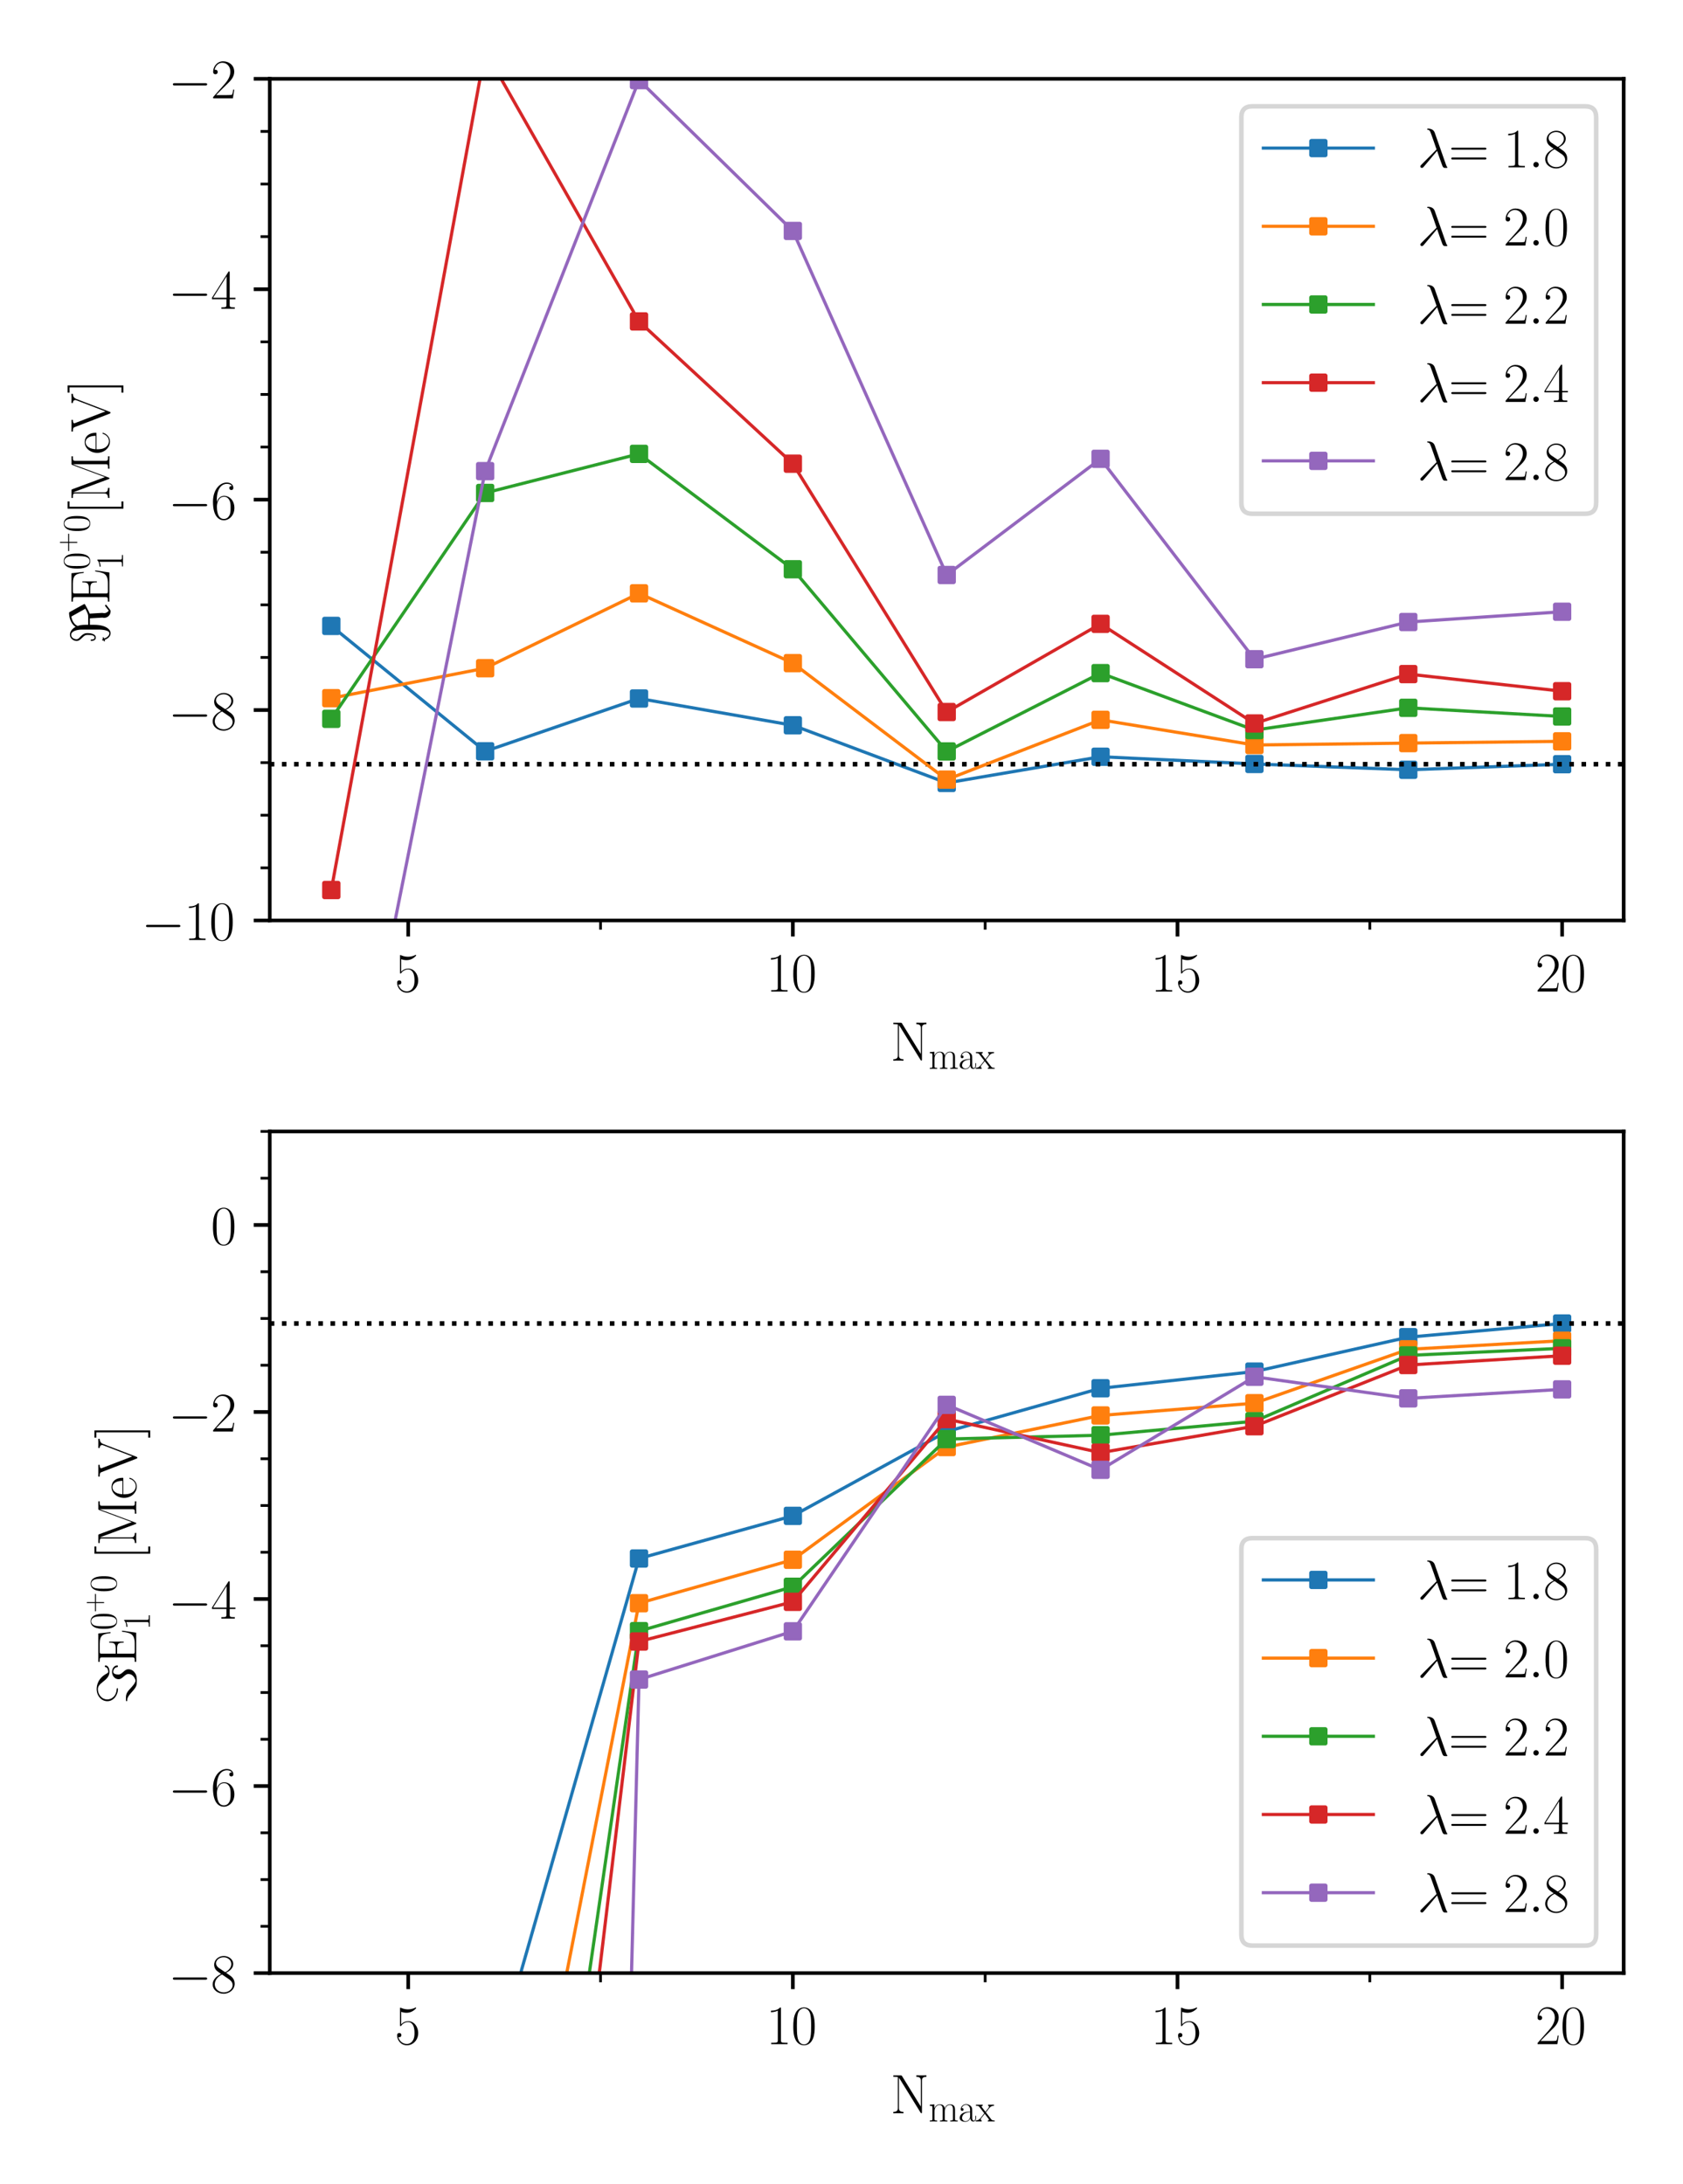 <?xml version="1.0" encoding="utf-8" standalone="no"?>
<!DOCTYPE svg PUBLIC "-//W3C//DTD SVG 1.1//EN"
  "http://www.w3.org/Graphics/SVG/1.1/DTD/svg11.dtd">
<svg xmlns:xlink="http://www.w3.org/1999/xlink" width="367.2pt" height="476.64pt" viewBox="0 0 367.2 476.64" xmlns="http://www.w3.org/2000/svg" version="1.1">
 <defs>
  <style type="text/css">*{stroke-linejoin: round; stroke-linecap: butt}</style>
 </defs>
 <g id="figure_1">
  <g id="patch_1">
   <path d="M 0 476.64 
L 367.2 476.64 
L 367.2 0 
L 0 0 
z
" style="fill: #ffffff"/>
  </g>
  <g id="axes_1">
   <g id="patch_2">
    <path d="M 58.856 200.879 
L 354.255 200.879 
L 354.255 17.201 
L 58.856 17.201 
z
" style="fill: #ffffff"/>
   </g>
   <g id="matplotlib.axis_1">
    <g id="xtick_1">
     <g id="line2d_1">
      <defs>
       <path id="m3bb1bee852" d="M 0 0 
L 0 3.5 
" style="stroke: #000000; stroke-width: 0.8"/>
      </defs>
      <g>
       <use xlink:href="#m3bb1bee852" x="89.067" y="200.879" style="stroke: #000000; stroke-width: 0.8"/>
      </g>
     </g>
     <g id="text_1">
      <!-- $\mathdefault{5}$ -->
      <g transform="translate(86.141 216.397) scale(0.12 -0.12)">
       <defs>
        <path id="CMR17-35" d="M 730 3692 
C 794 3666 1056 3584 1325 3584 
C 1920 3584 2246 3911 2432 4100 
C 2432 4157 2432 4192 2394 4192 
C 2387 4192 2374 4192 2323 4163 
C 2099 4058 1837 3973 1517 3973 
C 1325 3973 1037 3999 723 4139 
C 653 4171 640 4171 634 4171 
C 602 4171 595 4164 595 4037 
L 595 2203 
C 595 2089 595 2057 659 2057 
C 691 2057 704 2070 736 2114 
C 941 2401 1222 2522 1542 2522 
C 1766 2522 2246 2382 2246 1289 
C 2246 1085 2246 715 2054 421 
C 1894 159 1645 25 1370 25 
C 947 25 518 320 403 814 
C 429 807 480 795 506 795 
C 589 795 749 840 749 1038 
C 749 1210 627 1280 506 1280 
C 358 1280 262 1190 262 1011 
C 262 454 704 -128 1382 -128 
C 2042 -128 2669 440 2669 1264 
C 2669 2030 2170 2624 1549 2624 
C 1222 2624 947 2503 730 2274 
L 730 3692 
z
" transform="scale(0.016)"/>
       </defs>
       <use xlink:href="#CMR17-35" transform="scale(0.996)"/>
      </g>
     </g>
    </g>
    <g id="xtick_2">
     <g id="line2d_2">
      <g>
       <use xlink:href="#m3bb1bee852" x="172.987" y="200.879" style="stroke: #000000; stroke-width: 0.8"/>
      </g>
     </g>
     <g id="text_2">
      <!-- $\mathdefault{10}$ -->
      <g transform="translate(167.134 216.397) scale(0.12 -0.12)">
       <defs>
        <path id="CMR17-31" d="M 1702 4058 
C 1702 4192 1696 4192 1606 4192 
C 1357 3916 979 3827 621 3827 
C 602 3827 570 3827 563 3808 
C 557 3795 557 3782 557 3648 
C 755 3648 1088 3686 1344 3839 
L 1344 461 
C 1344 236 1331 160 781 160 
L 589 160 
L 589 0 
C 896 0 1216 0 1523 0 
C 1830 0 2150 0 2458 0 
L 2458 160 
L 2266 160 
C 1715 160 1702 230 1702 458 
L 1702 4058 
z
" transform="scale(0.016)"/>
        <path id="CMR17-30" d="M 2688 2025 
C 2688 2416 2682 3080 2413 3591 
C 2176 4039 1798 4198 1466 4198 
C 1158 4198 768 4058 525 3597 
C 269 3118 243 2524 243 2025 
C 243 1661 250 1106 448 619 
C 723 -39 1216 -128 1466 -128 
C 1760 -128 2208 -7 2470 600 
C 2662 1042 2688 1559 2688 2025 
z
M 1466 -26 
C 1056 -26 813 325 723 812 
C 653 1188 653 1738 653 2096 
C 653 2588 653 2997 736 3387 
C 858 3929 1216 4096 1466 4096 
C 1728 4096 2067 3923 2189 3400 
C 2272 3036 2278 2607 2278 2096 
C 2278 1680 2278 1169 2202 792 
C 2067 95 1690 -26 1466 -26 
z
" transform="scale(0.016)"/>
       </defs>
       <use xlink:href="#CMR17-31" transform="scale(0.996)"/>
       <use xlink:href="#CMR17-30" transform="translate(45.69 0) scale(0.996)"/>
      </g>
     </g>
    </g>
    <g id="xtick_3">
     <g id="line2d_3">
      <g>
       <use xlink:href="#m3bb1bee852" x="256.907" y="200.879" style="stroke: #000000; stroke-width: 0.8"/>
      </g>
     </g>
     <g id="text_3">
      <!-- $\mathdefault{15}$ -->
      <g transform="translate(251.054 216.397) scale(0.12 -0.12)">
       <use xlink:href="#CMR17-31" transform="scale(0.996)"/>
       <use xlink:href="#CMR17-35" transform="translate(45.69 0) scale(0.996)"/>
      </g>
     </g>
    </g>
    <g id="xtick_4">
     <g id="line2d_4">
      <g>
       <use xlink:href="#m3bb1bee852" x="340.828" y="200.879" style="stroke: #000000; stroke-width: 0.8"/>
      </g>
     </g>
     <g id="text_4">
      <!-- $\mathdefault{20}$ -->
      <g transform="translate(334.975 216.397) scale(0.12 -0.12)">
       <defs>
        <path id="CMR17-32" d="M 2669 989 
L 2554 989 
C 2490 536 2438 459 2413 420 
C 2381 369 1920 369 1830 369 
L 602 369 
C 832 619 1280 1072 1824 1597 
C 2214 1967 2669 2402 2669 3035 
C 2669 3790 2067 4224 1395 4224 
C 691 4224 262 3604 262 3030 
C 262 2780 448 2748 525 2748 
C 589 2748 781 2787 781 3010 
C 781 3207 614 3264 525 3264 
C 486 3264 448 3258 422 3245 
C 544 3790 915 4058 1306 4058 
C 1862 4058 2227 3617 2227 3035 
C 2227 2479 1901 2000 1536 1584 
L 262 146 
L 262 0 
L 2515 0 
L 2669 989 
z
" transform="scale(0.016)"/>
       </defs>
       <use xlink:href="#CMR17-32" transform="scale(0.996)"/>
       <use xlink:href="#CMR17-30" transform="translate(45.69 0) scale(0.996)"/>
      </g>
     </g>
    </g>
    <g id="xtick_5">
     <g id="line2d_5">
      <defs>
       <path id="m714aed953e" d="M 0 0 
L 0 2 
" style="stroke: #000000; stroke-width: 0.6"/>
      </defs>
      <g>
       <use xlink:href="#m714aed953e" x="131.027" y="200.879" style="stroke: #000000; stroke-width: 0.6"/>
      </g>
     </g>
    </g>
    <g id="xtick_6">
     <g id="line2d_6">
      <g>
       <use xlink:href="#m714aed953e" x="214.947" y="200.879" style="stroke: #000000; stroke-width: 0.6"/>
      </g>
     </g>
    </g>
    <g id="xtick_7">
     <g id="line2d_7">
      <g>
       <use xlink:href="#m714aed953e" x="298.868" y="200.879" style="stroke: #000000; stroke-width: 0.6"/>
      </g>
     </g>
    </g>
    <g id="text_5">
     <!-- $\mathrm{ N_{max}}$ -->
     <g transform="translate(194.287 231.461) scale(0.12 -0.12)">
      <defs>
       <path id="CMR17-4e" d="M 1312 4250 
C 1267 4320 1261 4320 1139 4320 
L 326 4320 
L 326 4160 
L 448 4160 
C 704 4160 819 4129 838 4122 
L 838 610 
C 838 451 838 153 326 153 
L 326 -13 
C 474 0 742 0 902 0 
C 1062 0 1331 0 1478 -13 
L 1478 153 
C 966 153 966 451 966 610 
L 966 4033 
C 1011 3995 1011 3982 1056 3919 
L 3430 76 
C 3475 0 3494 0 3526 0 
C 3590 0 3590 19 3590 139 
L 3590 3705 
C 3590 3863 3590 4160 4102 4160 
L 4102 4326 
C 3955 4320 3686 4320 3526 4320 
C 3366 4320 3098 4320 2950 4326 
L 2950 4160 
C 3462 4160 3462 3862 3462 3703 
L 3462 763 
L 1312 4250 
z
" transform="scale(0.016)"/>
       <path id="CMR17-6d" d="M 4326 1933 
C 4326 2252 4269 2790 3507 2790 
C 3072 2790 2771 2496 2656 2151 
L 2650 2151 
C 2573 2676 2195 2790 1837 2790 
C 1331 2790 1069 2400 973 2144 
L 966 2144 
L 966 2790 
L 211 2720 
L 211 2554 
C 589 2554 646 2515 646 2208 
L 646 428 
C 646 184 621 153 211 153 
L 211 -13 
C 365 0 646 0 813 0 
C 979 0 1267 0 1421 -13 
L 1421 153 
C 1011 153 986 178 986 428 
L 986 1658 
C 986 2247 1344 2688 1792 2688 
C 2266 2688 2317 2266 2317 1958 
L 2317 428 
C 2317 184 2291 153 1882 153 
L 1882 -13 
C 2035 0 2317 0 2483 0 
C 2650 0 2938 0 3091 -13 
L 3091 153 
C 2682 153 2656 178 2656 428 
L 2656 1658 
C 2656 2247 3014 2688 3462 2688 
C 3936 2688 3987 2266 3987 1958 
L 3987 428 
C 3987 184 3962 153 3552 153 
L 3552 -13 
C 3706 0 3987 0 4154 0 
C 4320 0 4608 0 4762 -13 
L 4762 153 
C 4352 153 4326 178 4326 428 
L 4326 1933 
z
" transform="scale(0.016)"/>
       <path id="CMR17-61" d="M 2304 1653 
C 2304 2072 2304 2294 2035 2543 
C 1798 2752 1523 2816 1306 2816 
C 800 2816 435 2407 435 1971 
C 435 1728 627 1728 666 1728 
C 749 1728 896 1778 896 1954 
C 896 2112 774 2181 666 2181 
C 640 2181 608 2174 589 2168 
C 723 2592 1069 2714 1293 2714 
C 1613 2714 1965 2429 1965 1885 
L 1965 1600 
C 1587 1600 1133 1549 774 1357 
C 371 1133 256 813 256 570 
C 256 77 832 -64 1171 -64 
C 1523 -64 1850 139 1990 511 
C 2003 233 2182 -18 2464 -18 
C 2598 -18 2938 70 2938 567 
L 2938 920 
L 2822 920 
L 2822 562 
C 2822 178 2650 128 2566 128 
C 2304 128 2304 458 2304 738 
L 2304 1653 
z
M 1965 870 
C 1965 317 1568 38 1216 38 
C 896 38 646 275 646 570 
C 646 761 730 1100 1101 1305 
C 1408 1478 1760 1504 1965 1504 
L 1965 870 
z
" transform="scale(0.016)"/>
       <path id="CMR17-78" d="M 1664 1477 
C 1856 1726 2074 2006 2253 2216 
C 2464 2458 2707 2560 2989 2560 
L 2989 2726 
C 2880 2726 2656 2726 2541 2726 
C 2368 2726 2170 2726 2022 2732 
L 2022 2566 
C 2112 2553 2163 2489 2163 2400 
C 2163 2285 2099 2215 2067 2171 
L 1594 1573 
L 1030 2306 
C 973 2376 973 2388 973 2420 
C 973 2497 1037 2560 1146 2560 
L 1146 2732 
C 992 2726 717 2726 557 2726 
C 384 2726 179 2726 38 2732 
L 38 2560 
C 384 2560 461 2534 614 2343 
L 1350 1395 
C 1363 1382 1395 1344 1395 1325 
C 1395 1299 838 619 768 530 
C 480 185 179 160 6 160 
L 6 0 
C 115 0 339 0 454 0 
C 582 0 864 0 979 -6 
L 979 160 
C 941 166 838 179 838 325 
C 838 440 890 510 947 586 
L 1478 1236 
L 2035 512 
C 2086 442 2163 346 2163 301 
C 2163 211 2086 160 1984 160 
L 1984 -6 
C 2138 0 2413 0 2573 0 
C 2746 0 2950 0 3091 -6 
L 3091 160 
C 2771 160 2675 172 2522 370 
L 1664 1477 
z
" transform="scale(0.016)"/>
      </defs>
      <use xlink:href="#CMR17-4e" transform="scale(0.996)"/>
      <use xlink:href="#CMR17-6d" transform="translate(69.072 -14.944) scale(0.697)"/>
      <use xlink:href="#CMR17-61" transform="translate(122.916 -14.944) scale(0.697)"/>
      <use xlink:href="#CMR17-78" transform="translate(154.899 -14.944) scale(0.697)"/>
     </g>
    </g>
   </g>
   <g id="matplotlib.axis_2">
    <g id="ytick_1">
     <g id="line2d_8">
      <defs>
       <path id="m92e8112a3f" d="M 0 0 
L -3.5 0 
" style="stroke: #000000; stroke-width: 0.8"/>
      </defs>
      <g>
       <use xlink:href="#m92e8112a3f" x="58.856" y="200.879" style="stroke: #000000; stroke-width: 0.8"/>
      </g>
     </g>
     <g id="text_6">
      <!-- $\mathdefault{−10}$ -->
      <g transform="translate(30.851 205.138) scale(0.12 -0.12)">
       <defs>
        <path id="CMSY10-0" d="M 4218 1472 
C 4326 1472 4442 1472 4442 1600 
C 4442 1728 4326 1728 4218 1728 
L 755 1728 
C 646 1728 531 1728 531 1600 
C 531 1472 646 1472 755 1472 
L 4218 1472 
z
" transform="scale(0.016)"/>
       </defs>
       <use xlink:href="#CMSY10-0" transform="scale(0.996)"/>
       <use xlink:href="#CMR17-31" transform="translate(77.487 0) scale(0.996)"/>
       <use xlink:href="#CMR17-30" transform="translate(123.178 0) scale(0.996)"/>
      </g>
     </g>
    </g>
    <g id="ytick_2">
     <g id="line2d_9">
      <g>
       <use xlink:href="#m92e8112a3f" x="58.856" y="154.96" style="stroke: #000000; stroke-width: 0.8"/>
      </g>
     </g>
     <g id="text_7">
      <!-- $\mathdefault{−8}$ -->
      <g transform="translate(36.704 159.219) scale(0.12 -0.12)">
       <defs>
        <path id="CMR17-38" d="M 1741 2264 
C 2144 2467 2554 2773 2554 3263 
C 2554 3841 1990 4179 1472 4179 
C 890 4179 378 3759 378 3180 
C 378 3021 416 2747 666 2505 
C 730 2442 998 2251 1171 2130 
C 883 1983 211 1634 211 934 
C 211 279 838 -128 1459 -128 
C 2144 -128 2720 362 2720 1010 
C 2720 1590 2330 1857 2074 2029 
L 1741 2264 
z
M 902 2822 
C 851 2854 595 3051 595 3351 
C 595 3739 998 4032 1459 4032 
C 1965 4032 2336 3676 2336 3262 
C 2336 2669 1670 2331 1638 2331 
C 1632 2331 1626 2331 1574 2370 
L 902 2822 
z
M 2080 1519 
C 2176 1449 2483 1240 2483 851 
C 2483 381 2010 25 1472 25 
C 890 25 448 438 448 940 
C 448 1443 838 1862 1280 2060 
L 2080 1519 
z
" transform="scale(0.016)"/>
       </defs>
       <use xlink:href="#CMSY10-0" transform="scale(0.996)"/>
       <use xlink:href="#CMR17-38" transform="translate(77.487 0) scale(0.996)"/>
      </g>
     </g>
    </g>
    <g id="ytick_3">
     <g id="line2d_10">
      <g>
       <use xlink:href="#m92e8112a3f" x="58.856" y="109.04" style="stroke: #000000; stroke-width: 0.8"/>
      </g>
     </g>
     <g id="text_8">
      <!-- $\mathdefault{−6}$ -->
      <g transform="translate(36.704 113.299) scale(0.12 -0.12)">
       <defs>
        <path id="CMR17-36" d="M 678 2176 
C 678 3690 1395 4032 1811 4032 
C 1946 4032 2272 4009 2400 3776 
C 2298 3776 2106 3776 2106 3553 
C 2106 3381 2246 3323 2336 3323 
C 2394 3323 2566 3348 2566 3560 
C 2566 3954 2246 4179 1805 4179 
C 1043 4179 243 3390 243 1984 
C 243 253 966 -128 1478 -128 
C 2099 -128 2688 427 2688 1283 
C 2688 2081 2170 2662 1517 2662 
C 1126 2662 838 2407 678 1960 
L 678 2176 
z
M 1478 25 
C 691 25 691 1200 691 1436 
C 691 1896 909 2560 1504 2560 
C 1613 2560 1926 2560 2138 2120 
C 2253 1870 2253 1609 2253 1289 
C 2253 944 2253 690 2118 434 
C 1978 171 1773 25 1478 25 
z
" transform="scale(0.016)"/>
       </defs>
       <use xlink:href="#CMSY10-0" transform="scale(0.996)"/>
       <use xlink:href="#CMR17-36" transform="translate(77.487 0) scale(0.996)"/>
      </g>
     </g>
    </g>
    <g id="ytick_4">
     <g id="line2d_11">
      <g>
       <use xlink:href="#m92e8112a3f" x="58.856" y="63.121" style="stroke: #000000; stroke-width: 0.8"/>
      </g>
     </g>
     <g id="text_9">
      <!-- $\mathdefault{−4}$ -->
      <g transform="translate(36.704 67.38) scale(0.12 -0.12)">
       <defs>
        <path id="CMR17-34" d="M 2150 4122 
C 2150 4256 2144 4256 2029 4256 
L 128 1254 
L 128 1088 
L 1779 1088 
L 1779 457 
C 1779 224 1766 160 1318 160 
L 1197 160 
L 1197 0 
C 1402 0 1747 0 1965 0 
C 2182 0 2528 0 2733 0 
L 2733 160 
L 2611 160 
C 2163 160 2150 224 2150 457 
L 2150 1088 
L 2803 1088 
L 2803 1254 
L 2150 1254 
L 2150 4122 
z
M 1798 3703 
L 1798 1254 
L 256 1254 
L 1798 3703 
z
" transform="scale(0.016)"/>
       </defs>
       <use xlink:href="#CMSY10-0" transform="scale(0.996)"/>
       <use xlink:href="#CMR17-34" transform="translate(77.487 0) scale(0.996)"/>
      </g>
     </g>
    </g>
    <g id="ytick_5">
     <g id="line2d_12">
      <g>
       <use xlink:href="#m92e8112a3f" x="58.856" y="17.201" style="stroke: #000000; stroke-width: 0.8"/>
      </g>
     </g>
     <g id="text_10">
      <!-- $\mathdefault{−2}$ -->
      <g transform="translate(36.704 21.46) scale(0.12 -0.12)">
       <use xlink:href="#CMSY10-0" transform="scale(0.996)"/>
       <use xlink:href="#CMR17-32" transform="translate(77.487 0) scale(0.996)"/>
      </g>
     </g>
    </g>
    <g id="ytick_6">
     <g id="line2d_13">
      <defs>
       <path id="m8f1cb087d7" d="M 0 0 
L -2 0 
" style="stroke: #000000; stroke-width: 0.6"/>
      </defs>
      <g>
       <use xlink:href="#m8f1cb087d7" x="58.856" y="189.399" style="stroke: #000000; stroke-width: 0.6"/>
      </g>
     </g>
    </g>
    <g id="ytick_7">
     <g id="line2d_14">
      <g>
       <use xlink:href="#m8f1cb087d7" x="58.856" y="177.919" style="stroke: #000000; stroke-width: 0.6"/>
      </g>
     </g>
    </g>
    <g id="ytick_8">
     <g id="line2d_15">
      <g>
       <use xlink:href="#m8f1cb087d7" x="58.856" y="166.439" style="stroke: #000000; stroke-width: 0.6"/>
      </g>
     </g>
    </g>
    <g id="ytick_9">
     <g id="line2d_16">
      <g>
       <use xlink:href="#m8f1cb087d7" x="58.856" y="143.48" style="stroke: #000000; stroke-width: 0.6"/>
      </g>
     </g>
    </g>
    <g id="ytick_10">
     <g id="line2d_17">
      <g>
       <use xlink:href="#m8f1cb087d7" x="58.856" y="132" style="stroke: #000000; stroke-width: 0.6"/>
      </g>
     </g>
    </g>
    <g id="ytick_11">
     <g id="line2d_18">
      <g>
       <use xlink:href="#m8f1cb087d7" x="58.856" y="120.52" style="stroke: #000000; stroke-width: 0.6"/>
      </g>
     </g>
    </g>
    <g id="ytick_12">
     <g id="line2d_19">
      <g>
       <use xlink:href="#m8f1cb087d7" x="58.856" y="97.56" style="stroke: #000000; stroke-width: 0.6"/>
      </g>
     </g>
    </g>
    <g id="ytick_13">
     <g id="line2d_20">
      <g>
       <use xlink:href="#m8f1cb087d7" x="58.856" y="86.081" style="stroke: #000000; stroke-width: 0.6"/>
      </g>
     </g>
    </g>
    <g id="ytick_14">
     <g id="line2d_21">
      <g>
       <use xlink:href="#m8f1cb087d7" x="58.856" y="74.601" style="stroke: #000000; stroke-width: 0.6"/>
      </g>
     </g>
    </g>
    <g id="ytick_15">
     <g id="line2d_22">
      <g>
       <use xlink:href="#m8f1cb087d7" x="58.856" y="51.641" style="stroke: #000000; stroke-width: 0.6"/>
      </g>
     </g>
    </g>
    <g id="ytick_16">
     <g id="line2d_23">
      <g>
       <use xlink:href="#m8f1cb087d7" x="58.856" y="40.161" style="stroke: #000000; stroke-width: 0.6"/>
      </g>
     </g>
    </g>
    <g id="ytick_17">
     <g id="line2d_24">
      <g>
       <use xlink:href="#m8f1cb087d7" x="58.856" y="28.681" style="stroke: #000000; stroke-width: 0.6"/>
      </g>
     </g>
    </g>
    <g id="text_11">
     <!-- $\mathrm{\Re}$$\mathrm{E^{0^{+}0}_{1}}$$[\SI[]{}{\mega\eV}]$ -->
     <g transform="translate(23.863 140.552) rotate(-90) scale(0.12 -0.12)">
      <defs>
       <path id="CMSY10-3c" d="M 3667 4500 
C 3615 4590 3609 4596 3519 4596 
C 3078 4596 2296 4413 1963 3855 
C 1867 4039 1554 4502 1068 4502 
C 633 4502 352 4099 352 3734 
C 352 3491 500 3331 679 3145 
C 1038 2787 1038 2684 1038 2448 
C 1038 2070 1000 1686 724 1686 
C 550 1686 518 1923 512 2038 
C 512 2089 505 2140 429 2140 
C 352 2140 352 2070 352 2044 
C 352 1929 410 1545 724 1545 
C 1243 1545 1243 2364 1243 2512 
C 1243 2704 1230 2947 794 3350 
C 615 3510 544 3606 544 3747 
C 544 4022 729 4361 1062 4361 
C 1394 4361 1650 3863 1650 3116 
L 1650 1233 
C 1650 1176 1650 1 1234 1 
C 998 1 762 197 627 598 
C 647 598 775 642 775 700 
C 775 738 724 769 704 769 
C 678 769 595 738 569 726 
C 563 764 530 833 485 833 
C 447 833 402 782 402 750 
C 402 726 415 687 427 668 
C 389 662 293 623 293 573 
C 293 541 331 503 363 503 
C 382 503 459 528 478 541 
C 683 -13 1010 -140 1234 -140 
C 1688 -140 2194 446 2194 1752 
L 2194 2222 
L 2931 2222 
L 3014 801 
C 3014 757 2989 713 2989 591 
C 2989 210 3303 -140 3731 -140 
C 3814 -140 3827 -140 3949 -50 
L 4410 308 
C 4486 372 4493 379 4493 404 
C 4493 455 4390 494 4371 494 
C 4339 494 4109 308 3821 71 
C 3603 211 3526 420 3526 592 
C 3526 713 3552 732 3552 801 
C 3552 986 3520 1316 3514 1513 
C 3501 1643 3475 2162 3469 2253 
C 3827 2369 4525 2785 4538 2791 
C 4557 2810 4570 2824 4570 2856 
C 4570 2869 4531 2946 4525 2952 
L 3667 4500 
z
M 4030 2743 
C 3442 2420 3307 2420 3122 2420 
L 2194 2420 
L 2194 2730 
C 2194 3167 2136 3412 2066 3609 
C 2290 4223 3115 4338 3122 4338 
C 3134 4338 3173 4274 3179 4268 
L 4030 2743 
z
" transform="scale(0.016)"/>
       <path id="CMR17-45" d="M 3885 1615 
L 3770 1615 
C 3629 676 3546 166 2419 166 
L 1530 166 
C 1274 166 1261 197 1261 414 
L 1261 2176 
L 1862 2176 
C 2464 2176 2522 1960 2522 1430 
L 2637 1430 
L 2637 3081 
L 2522 3081 
C 2522 2557 2464 2342 1862 2342 
L 1261 2342 
L 1261 3913 
C 1261 4128 1274 4160 1530 4160 
L 2406 4160 
C 3398 4160 3514 3769 3603 2929 
L 3718 2929 
L 3565 4325 
L 326 4325 
L 326 4160 
C 768 4160 838 4160 838 3874 
L 838 451 
C 838 166 768 166 326 166 
L 326 0 
L 3654 0 
L 3885 1615 
z
" transform="scale(0.016)"/>
       <path id="CMR17-2b" d="M 2413 1472 
L 4109 1472 
C 4198 1472 4307 1472 4307 1580 
C 4307 1695 4205 1695 4109 1695 
L 2413 1695 
L 2413 3386 
C 2413 3475 2413 3584 2304 3584 
C 2189 3584 2189 3482 2189 3386 
L 2189 1695 
L 493 1695 
C 403 1695 294 1695 294 1587 
C 294 1472 397 1472 493 1472 
L 2189 1472 
L 2189 -218 
C 2189 -307 2189 -416 2298 -416 
C 2413 -416 2413 -314 2413 -218 
L 2413 1472 
z
" transform="scale(0.016)"/>
       <path id="CMR17-5b" d="M 1504 -1600 
L 1504 -1377 
L 902 -1377 
L 902 4544 
L 1504 4544 
L 1504 4767 
L 678 4767 
L 678 -1600 
L 1504 -1600 
z
" transform="scale(0.016)"/>
       <path id="CMR17-4d" d="M 1338 4224 
C 1299 4320 1293 4320 1158 4320 
L 339 4320 
L 339 4160 
C 781 4160 851 4160 851 3875 
L 851 610 
C 851 451 851 153 339 153 
L 339 -13 
C 486 0 755 0 915 0 
C 1075 0 1344 0 1491 -13 
L 1491 153 
C 979 153 979 451 979 610 
L 979 4135 
L 986 4135 
L 2490 89 
C 2515 25 2528 -13 2579 -13 
C 2630 -13 2643 25 2669 89 
L 4186 4166 
L 4192 4166 
L 4192 438 
C 4192 153 4122 153 3680 153 
L 3680 -13 
C 3853 0 4198 0 4384 0 
C 4570 0 4922 0 5094 -13 
L 5094 153 
C 4653 153 4582 153 4582 438 
L 4582 3875 
C 4582 4160 4653 4160 5094 4160 
L 5094 4320 
L 4282 4320 
C 4147 4320 4141 4314 4102 4218 
L 2720 502 
L 1338 4224 
z
" transform="scale(0.016)"/>
       <path id="CMR17-65" d="M 2438 1472 
C 2464 1498 2464 1511 2464 1576 
C 2464 2238 2118 2816 1389 2816 
C 710 2816 173 2169 173 1383 
C 173 551 781 -64 1459 -64 
C 2176 -64 2458 607 2458 740 
C 2458 784 2419 784 2406 784 
C 2362 784 2355 771 2330 696 
C 2189 265 1837 51 1504 51 
C 1229 51 954 203 781 480 
C 582 803 582 1176 582 1472 
L 2438 1472 
z
M 589 1568 
C 634 2505 1126 2714 1382 2714 
C 1818 2714 2112 2297 2118 1568 
L 589 1568 
z
" transform="scale(0.016)"/>
       <path id="CMR17-56" d="M 3776 3745 
C 3834 3886 3936 4160 4365 4160 
L 4365 4332 
C 4218 4319 4051 4319 3891 4319 
C 3738 4319 3475 4319 3328 4332 
L 3328 4160 
C 3648 4160 3661 3936 3661 3898 
C 3661 3827 3642 3783 3622 3732 
L 2362 446 
L 1043 3886 
C 1024 3931 1011 3963 1011 3994 
C 1011 4160 1267 4160 1402 4160 
L 1402 4319 
C 1197 4319 896 4319 685 4319 
C 518 4319 218 4319 64 4332 
L 64 4160 
C 435 4160 506 4135 582 3931 
L 2106 -26 
C 2138 -115 2144 -128 2214 -128 
C 2285 -128 2291 -115 2323 -26 
L 3776 3745 
z
" transform="scale(0.016)"/>
       <path id="CMR17-5d" d="M 915 4767 
L 90 4767 
L 90 4544 
L 691 4544 
L 691 -1377 
L 90 -1377 
L 90 -1600 
L 915 -1600 
L 915 4767 
z
" transform="scale(0.016)"/>
      </defs>
      <use xlink:href="#CMSY10-3c" transform="scale(0.996)"/>
      <use xlink:href="#CMR17-45" transform="translate(71.953 0) scale(0.996)"/>
      <use xlink:href="#CMR17-30" transform="translate(134.539 36.154) scale(0.697)"/>
      <use xlink:href="#CMR17-2b" transform="translate(166.522 61.461) scale(0.498)"/>
      <use xlink:href="#CMR17-30" transform="translate(202.878 36.154) scale(0.697)"/>
      <use xlink:href="#CMR17-31" transform="translate(134.539 -24.74) scale(0.697)"/>
      <use xlink:href="#CMR17-5b" transform="translate(235.359 0) scale(0.996)"/>
      <use xlink:href="#CMR17-4d" transform="translate(260.23 0) scale(0.996)"/>
      <use xlink:href="#CMR17-65" transform="translate(344.917 0) scale(0.996)"/>
      <use xlink:href="#CMR17-56" transform="translate(385.403 0) scale(0.996)"/>
      <use xlink:href="#CMR17-5d" transform="translate(455.776 0) scale(0.996)"/>
     </g>
    </g>
   </g>
   <g id="line2d_25">
    <path d="M 72.283 136.595 
L 105.851 163.959 
L 139.419 152.436 
L 172.987 158.281 
L 206.555 170.86 
L 240.123 165.149 
L 273.692 166.722 
L 307.26 167.996 
L 340.828 166.779 
" clip-path="url(#p95d7038e20)" style="fill: none; stroke: #1f77b4; stroke-width: 0.7; stroke-linecap: square"/>
    <defs>
     <path id="mef3bb99822" d="M -1.5 1.5 
L 1.5 1.5 
L 1.5 -1.5 
L -1.5 -1.5 
z
" style="stroke: #1f77b4; stroke-linejoin: miter"/>
    </defs>
    <g clip-path="url(#p95d7038e20)">
     <use xlink:href="#mef3bb99822" x="72.283" y="136.595" style="fill: #1f77b4; stroke: #1f77b4; stroke-linejoin: miter"/>
     <use xlink:href="#mef3bb99822" x="105.851" y="163.959" style="fill: #1f77b4; stroke: #1f77b4; stroke-linejoin: miter"/>
     <use xlink:href="#mef3bb99822" x="139.419" y="152.436" style="fill: #1f77b4; stroke: #1f77b4; stroke-linejoin: miter"/>
     <use xlink:href="#mef3bb99822" x="172.987" y="158.281" style="fill: #1f77b4; stroke: #1f77b4; stroke-linejoin: miter"/>
     <use xlink:href="#mef3bb99822" x="206.555" y="170.86" style="fill: #1f77b4; stroke: #1f77b4; stroke-linejoin: miter"/>
     <use xlink:href="#mef3bb99822" x="240.123" y="165.149" style="fill: #1f77b4; stroke: #1f77b4; stroke-linejoin: miter"/>
     <use xlink:href="#mef3bb99822" x="273.692" y="166.722" style="fill: #1f77b4; stroke: #1f77b4; stroke-linejoin: miter"/>
     <use xlink:href="#mef3bb99822" x="307.26" y="167.996" style="fill: #1f77b4; stroke: #1f77b4; stroke-linejoin: miter"/>
     <use xlink:href="#mef3bb99822" x="340.828" y="166.779" style="fill: #1f77b4; stroke: #1f77b4; stroke-linejoin: miter"/>
    </g>
   </g>
   <g id="line2d_26">
    <path d="M 58.856 166.779 
L 354.255 166.779 
" clip-path="url(#p95d7038e20)" style="fill: none; stroke-dasharray: 1,1.65; stroke-dashoffset: 0; stroke: #000000"/>
   </g>
   <g id="line2d_27">
    <path d="M 72.283 152.366 
L 105.851 145.828 
L 139.419 129.486 
L 172.987 144.716 
L 206.555 170.136 
L 240.123 157.095 
L 273.692 162.584 
L 307.26 162.17 
L 340.828 161.789 
" clip-path="url(#p95d7038e20)" style="fill: none; stroke: #ff7f0e; stroke-width: 0.7; stroke-linecap: square"/>
    <defs>
     <path id="mdb0b685ccb" d="M -1.5 1.5 
L 1.5 1.5 
L 1.5 -1.5 
L -1.5 -1.5 
z
" style="stroke: #ff7f0e; stroke-linejoin: miter"/>
    </defs>
    <g clip-path="url(#p95d7038e20)">
     <use xlink:href="#mdb0b685ccb" x="72.283" y="152.366" style="fill: #ff7f0e; stroke: #ff7f0e; stroke-linejoin: miter"/>
     <use xlink:href="#mdb0b685ccb" x="105.851" y="145.828" style="fill: #ff7f0e; stroke: #ff7f0e; stroke-linejoin: miter"/>
     <use xlink:href="#mdb0b685ccb" x="139.419" y="129.486" style="fill: #ff7f0e; stroke: #ff7f0e; stroke-linejoin: miter"/>
     <use xlink:href="#mdb0b685ccb" x="172.987" y="144.716" style="fill: #ff7f0e; stroke: #ff7f0e; stroke-linejoin: miter"/>
     <use xlink:href="#mdb0b685ccb" x="206.555" y="170.136" style="fill: #ff7f0e; stroke: #ff7f0e; stroke-linejoin: miter"/>
     <use xlink:href="#mdb0b685ccb" x="240.123" y="157.095" style="fill: #ff7f0e; stroke: #ff7f0e; stroke-linejoin: miter"/>
     <use xlink:href="#mdb0b685ccb" x="273.692" y="162.584" style="fill: #ff7f0e; stroke: #ff7f0e; stroke-linejoin: miter"/>
     <use xlink:href="#mdb0b685ccb" x="307.26" y="162.17" style="fill: #ff7f0e; stroke: #ff7f0e; stroke-linejoin: miter"/>
     <use xlink:href="#mdb0b685ccb" x="340.828" y="161.789" style="fill: #ff7f0e; stroke: #ff7f0e; stroke-linejoin: miter"/>
    </g>
   </g>
   <g id="line2d_28">
    <path d="M 72.283 156.871 
L 105.851 107.58 
L 139.419 99.049 
L 172.987 124.229 
L 206.555 163.991 
L 240.123 146.897 
L 273.692 159.333 
L 307.26 154.472 
L 340.828 156.362 
" clip-path="url(#p95d7038e20)" style="fill: none; stroke: #2ca02c; stroke-width: 0.7; stroke-linecap: square"/>
    <defs>
     <path id="mc8c86a9a55" d="M -1.5 1.5 
L 1.5 1.5 
L 1.5 -1.5 
L -1.5 -1.5 
z
" style="stroke: #2ca02c; stroke-linejoin: miter"/>
    </defs>
    <g clip-path="url(#p95d7038e20)">
     <use xlink:href="#mc8c86a9a55" x="72.283" y="156.871" style="fill: #2ca02c; stroke: #2ca02c; stroke-linejoin: miter"/>
     <use xlink:href="#mc8c86a9a55" x="105.851" y="107.58" style="fill: #2ca02c; stroke: #2ca02c; stroke-linejoin: miter"/>
     <use xlink:href="#mc8c86a9a55" x="139.419" y="99.049" style="fill: #2ca02c; stroke: #2ca02c; stroke-linejoin: miter"/>
     <use xlink:href="#mc8c86a9a55" x="172.987" y="124.229" style="fill: #2ca02c; stroke: #2ca02c; stroke-linejoin: miter"/>
     <use xlink:href="#mc8c86a9a55" x="206.555" y="163.991" style="fill: #2ca02c; stroke: #2ca02c; stroke-linejoin: miter"/>
     <use xlink:href="#mc8c86a9a55" x="240.123" y="146.897" style="fill: #2ca02c; stroke: #2ca02c; stroke-linejoin: miter"/>
     <use xlink:href="#mc8c86a9a55" x="273.692" y="159.333" style="fill: #2ca02c; stroke: #2ca02c; stroke-linejoin: miter"/>
     <use xlink:href="#mc8c86a9a55" x="307.26" y="154.472" style="fill: #2ca02c; stroke: #2ca02c; stroke-linejoin: miter"/>
     <use xlink:href="#mc8c86a9a55" x="340.828" y="156.362" style="fill: #2ca02c; stroke: #2ca02c; stroke-linejoin: miter"/>
    </g>
   </g>
   <g id="line2d_29">
    <path d="M 72.283 194.231 
L 105.851 11.078 
L 139.419 70.148 
L 172.987 101.196 
L 206.555 155.387 
L 240.123 136.149 
L 273.692 157.889 
L 307.26 147.111 
L 340.828 150.849 
" clip-path="url(#p95d7038e20)" style="fill: none; stroke: #d62728; stroke-width: 0.7; stroke-linecap: square"/>
    <defs>
     <path id="m02c0e7aed1" d="M -1.5 1.5 
L 1.5 1.5 
L 1.5 -1.5 
L -1.5 -1.5 
z
" style="stroke: #d62728; stroke-linejoin: miter"/>
    </defs>
    <g clip-path="url(#p95d7038e20)">
     <use xlink:href="#m02c0e7aed1" x="72.283" y="194.231" style="fill: #d62728; stroke: #d62728; stroke-linejoin: miter"/>
     <use xlink:href="#m02c0e7aed1" x="105.851" y="11.078" style="fill: #d62728; stroke: #d62728; stroke-linejoin: miter"/>
     <use xlink:href="#m02c0e7aed1" x="139.419" y="70.148" style="fill: #d62728; stroke: #d62728; stroke-linejoin: miter"/>
     <use xlink:href="#m02c0e7aed1" x="172.987" y="101.196" style="fill: #d62728; stroke: #d62728; stroke-linejoin: miter"/>
     <use xlink:href="#m02c0e7aed1" x="206.555" y="155.387" style="fill: #d62728; stroke: #d62728; stroke-linejoin: miter"/>
     <use xlink:href="#m02c0e7aed1" x="240.123" y="136.149" style="fill: #d62728; stroke: #d62728; stroke-linejoin: miter"/>
     <use xlink:href="#m02c0e7aed1" x="273.692" y="157.889" style="fill: #d62728; stroke: #d62728; stroke-linejoin: miter"/>
     <use xlink:href="#m02c0e7aed1" x="307.26" y="147.111" style="fill: #d62728; stroke: #d62728; stroke-linejoin: miter"/>
     <use xlink:href="#m02c0e7aed1" x="340.828" y="150.849" style="fill: #d62728; stroke: #d62728; stroke-linejoin: miter"/>
    </g>
   </g>
   <g id="line2d_30">
    <path d="M 72.283 270.364 
L 105.851 102.817 
L 139.419 17.483 
L 172.987 50.398 
L 206.555 125.482 
L 240.123 100.131 
L 273.692 143.864 
L 307.26 135.746 
L 340.828 133.506 
" clip-path="url(#p95d7038e20)" style="fill: none; stroke: #9467bd; stroke-width: 0.7; stroke-linecap: square"/>
    <defs>
     <path id="m926de0bd6e" d="M -1.5 1.5 
L 1.5 1.5 
L 1.5 -1.5 
L -1.5 -1.5 
z
" style="stroke: #9467bd; stroke-linejoin: miter"/>
    </defs>
    <g clip-path="url(#p95d7038e20)">
     <use xlink:href="#m926de0bd6e" x="72.283" y="270.364" style="fill: #9467bd; stroke: #9467bd; stroke-linejoin: miter"/>
     <use xlink:href="#m926de0bd6e" x="105.851" y="102.817" style="fill: #9467bd; stroke: #9467bd; stroke-linejoin: miter"/>
     <use xlink:href="#m926de0bd6e" x="139.419" y="17.483" style="fill: #9467bd; stroke: #9467bd; stroke-linejoin: miter"/>
     <use xlink:href="#m926de0bd6e" x="172.987" y="50.398" style="fill: #9467bd; stroke: #9467bd; stroke-linejoin: miter"/>
     <use xlink:href="#m926de0bd6e" x="206.555" y="125.482" style="fill: #9467bd; stroke: #9467bd; stroke-linejoin: miter"/>
     <use xlink:href="#m926de0bd6e" x="240.123" y="100.131" style="fill: #9467bd; stroke: #9467bd; stroke-linejoin: miter"/>
     <use xlink:href="#m926de0bd6e" x="273.692" y="143.864" style="fill: #9467bd; stroke: #9467bd; stroke-linejoin: miter"/>
     <use xlink:href="#m926de0bd6e" x="307.26" y="135.746" style="fill: #9467bd; stroke: #9467bd; stroke-linejoin: miter"/>
     <use xlink:href="#m926de0bd6e" x="340.828" y="133.506" style="fill: #9467bd; stroke: #9467bd; stroke-linejoin: miter"/>
    </g>
   </g>
   <g id="patch_3">
    <path d="M 58.856 200.879 
L 58.856 17.201 
" style="fill: none; stroke: #000000; stroke-width: 0.8; stroke-linejoin: miter; stroke-linecap: square"/>
   </g>
   <g id="patch_4">
    <path d="M 354.255 200.879 
L 354.255 17.201 
" style="fill: none; stroke: #000000; stroke-width: 0.8; stroke-linejoin: miter; stroke-linecap: square"/>
   </g>
   <g id="patch_5">
    <path d="M 58.856 200.879 
L 354.255 200.879 
" style="fill: none; stroke: #000000; stroke-width: 0.8; stroke-linejoin: miter; stroke-linecap: square"/>
   </g>
   <g id="patch_6">
    <path d="M 58.856 17.201 
L 354.255 17.201 
" style="fill: none; stroke: #000000; stroke-width: 0.8; stroke-linejoin: miter; stroke-linecap: square"/>
   </g>
   <g id="legend_1">
    <g id="patch_7">
     <path d="M 273.243 112.123 
L 345.855 112.123 
Q 348.255 112.123 348.255 109.723 
L 348.255 25.601 
Q 348.255 23.201 345.855 23.201 
L 273.243 23.201 
Q 270.843 23.201 270.843 25.601 
L 270.843 109.723 
Q 270.843 112.123 273.243 112.123 
z
" style="fill: #ffffff; opacity: 0.8; stroke: #cccccc; stroke-linejoin: miter"/>
    </g>
    <g id="line2d_31">
     <path d="M 275.643 32.319 
L 287.643 32.319 
L 299.643 32.319 
" style="fill: none; stroke: #1f77b4; stroke-width: 0.7; stroke-linecap: square"/>
     <g>
      <use xlink:href="#mef3bb99822" x="287.643" y="32.319" style="fill: #1f77b4; stroke: #1f77b4; stroke-linejoin: miter"/>
     </g>
    </g>
    <g id="text_12">
     <!-- $\lambda$$ =1.8$ -->
     <g transform="translate(309.243 36.519) scale(0.12 -0.12)">
      <defs>
       <path id="CMMI12-15" d="M 1978 3965 
C 1818 4416 1312 4416 1229 4416 
C 1190 4416 1120 4416 1120 4352 
C 1120 4302 1158 4295 1190 4289 
C 1286 4276 1363 4263 1466 4080 
C 1530 3959 2189 2059 2189 2046 
C 2189 2040 2182 2033 2131 1982 
L 467 311 
C 390 234 339 183 339 102 
C 339 12 416 -64 518 -64 
C 544 -64 614 -51 653 -13 
C 755 82 1670 1194 2253 1881 
C 2419 1383 2624 797 2822 261 
C 2854 166 2886 76 2976 -6 
C 3040 -64 3053 -64 3232 -64 
L 3354 -64 
C 3379 -64 3424 -64 3424 -13 
C 3424 13 3418 19 3392 45 
C 3334 115 3290 229 3264 306 
L 1978 3965 
z
" transform="scale(0.016)"/>
       <path id="CMR17-3d" d="M 4115 2017 
C 4211 2017 4307 2017 4307 2125 
C 4307 2240 4198 2240 4090 2240 
L 512 2240 
C 403 2240 294 2240 294 2125 
C 294 2017 390 2017 486 2017 
L 4115 2017 
z
M 4090 896 
C 4198 896 4307 896 4307 1011 
C 4307 1119 4211 1119 4115 1119 
L 486 1119 
C 390 1119 294 1119 294 1011 
C 294 896 403 896 512 896 
L 4090 896 
z
" transform="scale(0.016)"/>
       <path id="CMMI12-3a" d="M 1178 307 
C 1178 492 1024 619 870 619 
C 685 619 557 466 557 313 
C 557 128 710 0 864 0 
C 1050 0 1178 153 1178 307 
z
" transform="scale(0.016)"/>
      </defs>
      <use xlink:href="#CMMI12-15" transform="scale(0.996)"/>
      <use xlink:href="#CMR17-3d" transform="translate(56.904 0) scale(0.996)"/>
      <use xlink:href="#CMR17-31" transform="translate(156.293 0) scale(0.996)"/>
      <use xlink:href="#CMMI12-3a" transform="translate(201.983 0) scale(0.996)"/>
      <use xlink:href="#CMR17-38" transform="translate(229.081 0) scale(0.996)"/>
     </g>
    </g>
    <g id="line2d_32">
     <path d="M 275.643 49.384 
L 287.643 49.384 
L 299.643 49.384 
" style="fill: none; stroke: #ff7f0e; stroke-width: 0.7; stroke-linecap: square"/>
     <g>
      <use xlink:href="#mdb0b685ccb" x="287.643" y="49.384" style="fill: #ff7f0e; stroke: #ff7f0e; stroke-linejoin: miter"/>
     </g>
    </g>
    <g id="text_13">
     <!-- $\lambda$$ =2.0$ -->
     <g transform="translate(309.243 53.584) scale(0.12 -0.12)">
      <use xlink:href="#CMMI12-15" transform="scale(0.996)"/>
      <use xlink:href="#CMR17-3d" transform="translate(56.904 0) scale(0.996)"/>
      <use xlink:href="#CMR17-32" transform="translate(156.293 0) scale(0.996)"/>
      <use xlink:href="#CMMI12-3a" transform="translate(201.983 0) scale(0.996)"/>
      <use xlink:href="#CMR17-30" transform="translate(229.081 0) scale(0.996)"/>
     </g>
    </g>
    <g id="line2d_33">
     <path d="M 275.643 66.448 
L 287.643 66.448 
L 299.643 66.448 
" style="fill: none; stroke: #2ca02c; stroke-width: 0.7; stroke-linecap: square"/>
     <g>
      <use xlink:href="#mc8c86a9a55" x="287.643" y="66.448" style="fill: #2ca02c; stroke: #2ca02c; stroke-linejoin: miter"/>
     </g>
    </g>
    <g id="text_14">
     <!-- $\lambda$$ =2.2$ -->
     <g transform="translate(309.243 70.648) scale(0.12 -0.12)">
      <use xlink:href="#CMMI12-15" transform="scale(0.996)"/>
      <use xlink:href="#CMR17-3d" transform="translate(56.904 0) scale(0.996)"/>
      <use xlink:href="#CMR17-32" transform="translate(156.293 0) scale(0.996)"/>
      <use xlink:href="#CMMI12-3a" transform="translate(201.983 0) scale(0.996)"/>
      <use xlink:href="#CMR17-32" transform="translate(229.081 0) scale(0.996)"/>
     </g>
    </g>
    <g id="line2d_34">
     <path d="M 275.643 83.513 
L 287.643 83.513 
L 299.643 83.513 
" style="fill: none; stroke: #d62728; stroke-width: 0.7; stroke-linecap: square"/>
     <g>
      <use xlink:href="#m02c0e7aed1" x="287.643" y="83.513" style="fill: #d62728; stroke: #d62728; stroke-linejoin: miter"/>
     </g>
    </g>
    <g id="text_15">
     <!-- $\lambda$$ =2.4$ -->
     <g transform="translate(309.243 87.713) scale(0.12 -0.12)">
      <use xlink:href="#CMMI12-15" transform="scale(0.996)"/>
      <use xlink:href="#CMR17-3d" transform="translate(56.904 0) scale(0.996)"/>
      <use xlink:href="#CMR17-32" transform="translate(156.293 0) scale(0.996)"/>
      <use xlink:href="#CMMI12-3a" transform="translate(201.983 0) scale(0.996)"/>
      <use xlink:href="#CMR17-34" transform="translate(229.081 0) scale(0.996)"/>
     </g>
    </g>
    <g id="line2d_35">
     <path d="M 275.643 100.577 
L 287.643 100.577 
L 299.643 100.577 
" style="fill: none; stroke: #9467bd; stroke-width: 0.7; stroke-linecap: square"/>
     <g>
      <use xlink:href="#m926de0bd6e" x="287.643" y="100.577" style="fill: #9467bd; stroke: #9467bd; stroke-linejoin: miter"/>
     </g>
    </g>
    <g id="text_16">
     <!-- $\lambda$$ =2.8$ -->
     <g transform="translate(309.243 104.777) scale(0.12 -0.12)">
      <use xlink:href="#CMMI12-15" transform="scale(0.996)"/>
      <use xlink:href="#CMR17-3d" transform="translate(56.904 0) scale(0.996)"/>
      <use xlink:href="#CMR17-32" transform="translate(156.293 0) scale(0.996)"/>
      <use xlink:href="#CMMI12-3a" transform="translate(201.983 0) scale(0.996)"/>
      <use xlink:href="#CMR17-38" transform="translate(229.081 0) scale(0.996)"/>
     </g>
    </g>
   </g>
  </g>
  <g id="axes_2">
   <g id="patch_8">
    <path d="M 58.856 430.598 
L 354.255 430.598 
L 354.255 246.921 
L 58.856 246.921 
z
" style="fill: #ffffff"/>
   </g>
   <g id="matplotlib.axis_3">
    <g id="xtick_8">
     <g id="line2d_36">
      <g>
       <use xlink:href="#m3bb1bee852" x="89.067" y="430.598" style="stroke: #000000; stroke-width: 0.8"/>
      </g>
     </g>
     <g id="text_17">
      <!-- $\mathdefault{5}$ -->
      <g transform="translate(86.141 446.116) scale(0.12 -0.12)">
       <use xlink:href="#CMR17-35" transform="scale(0.996)"/>
      </g>
     </g>
    </g>
    <g id="xtick_9">
     <g id="line2d_37">
      <g>
       <use xlink:href="#m3bb1bee852" x="172.987" y="430.598" style="stroke: #000000; stroke-width: 0.8"/>
      </g>
     </g>
     <g id="text_18">
      <!-- $\mathdefault{10}$ -->
      <g transform="translate(167.134 446.116) scale(0.12 -0.12)">
       <use xlink:href="#CMR17-31" transform="scale(0.996)"/>
       <use xlink:href="#CMR17-30" transform="translate(45.69 0) scale(0.996)"/>
      </g>
     </g>
    </g>
    <g id="xtick_10">
     <g id="line2d_38">
      <g>
       <use xlink:href="#m3bb1bee852" x="256.907" y="430.598" style="stroke: #000000; stroke-width: 0.8"/>
      </g>
     </g>
     <g id="text_19">
      <!-- $\mathdefault{15}$ -->
      <g transform="translate(251.054 446.116) scale(0.12 -0.12)">
       <use xlink:href="#CMR17-31" transform="scale(0.996)"/>
       <use xlink:href="#CMR17-35" transform="translate(45.69 0) scale(0.996)"/>
      </g>
     </g>
    </g>
    <g id="xtick_11">
     <g id="line2d_39">
      <g>
       <use xlink:href="#m3bb1bee852" x="340.828" y="430.598" style="stroke: #000000; stroke-width: 0.8"/>
      </g>
     </g>
     <g id="text_20">
      <!-- $\mathdefault{20}$ -->
      <g transform="translate(334.975 446.116) scale(0.12 -0.12)">
       <use xlink:href="#CMR17-32" transform="scale(0.996)"/>
       <use xlink:href="#CMR17-30" transform="translate(45.69 0) scale(0.996)"/>
      </g>
     </g>
    </g>
    <g id="xtick_12">
     <g id="line2d_40">
      <g>
       <use xlink:href="#m714aed953e" x="131.027" y="430.598" style="stroke: #000000; stroke-width: 0.6"/>
      </g>
     </g>
    </g>
    <g id="xtick_13">
     <g id="line2d_41">
      <g>
       <use xlink:href="#m714aed953e" x="214.947" y="430.598" style="stroke: #000000; stroke-width: 0.6"/>
      </g>
     </g>
    </g>
    <g id="xtick_14">
     <g id="line2d_42">
      <g>
       <use xlink:href="#m714aed953e" x="298.868" y="430.598" style="stroke: #000000; stroke-width: 0.6"/>
      </g>
     </g>
    </g>
    <g id="text_21">
     <!-- $\mathrm{N_{max}}$ -->
     <g transform="translate(194.287 461.181) scale(0.12 -0.12)">
      <use xlink:href="#CMR17-4e" transform="scale(0.996)"/>
      <use xlink:href="#CMR17-6d" transform="translate(69.072 -14.944) scale(0.697)"/>
      <use xlink:href="#CMR17-61" transform="translate(122.916 -14.944) scale(0.697)"/>
      <use xlink:href="#CMR17-78" transform="translate(154.899 -14.944) scale(0.697)"/>
     </g>
    </g>
   </g>
   <g id="matplotlib.axis_4">
    <g id="ytick_18">
     <g id="line2d_43">
      <g>
       <use xlink:href="#m92e8112a3f" x="58.856" y="430.598" style="stroke: #000000; stroke-width: 0.8"/>
      </g>
     </g>
     <g id="text_22">
      <!-- $\mathdefault{−8}$ -->
      <g transform="translate(36.704 434.857) scale(0.12 -0.12)">
       <use xlink:href="#CMSY10-0" transform="scale(0.996)"/>
       <use xlink:href="#CMR17-38" transform="translate(77.487 0) scale(0.996)"/>
      </g>
     </g>
    </g>
    <g id="ytick_19">
     <g id="line2d_44">
      <g>
       <use xlink:href="#m92e8112a3f" x="58.856" y="389.781" style="stroke: #000000; stroke-width: 0.8"/>
      </g>
     </g>
     <g id="text_23">
      <!-- $\mathdefault{−6}$ -->
      <g transform="translate(36.704 394.04) scale(0.12 -0.12)">
       <use xlink:href="#CMSY10-0" transform="scale(0.996)"/>
       <use xlink:href="#CMR17-36" transform="translate(77.487 0) scale(0.996)"/>
      </g>
     </g>
    </g>
    <g id="ytick_20">
     <g id="line2d_45">
      <g>
       <use xlink:href="#m92e8112a3f" x="58.856" y="348.964" style="stroke: #000000; stroke-width: 0.8"/>
      </g>
     </g>
     <g id="text_24">
      <!-- $\mathdefault{−4}$ -->
      <g transform="translate(36.704 353.223) scale(0.12 -0.12)">
       <use xlink:href="#CMSY10-0" transform="scale(0.996)"/>
       <use xlink:href="#CMR17-34" transform="translate(77.487 0) scale(0.996)"/>
      </g>
     </g>
    </g>
    <g id="ytick_21">
     <g id="line2d_46">
      <g>
       <use xlink:href="#m92e8112a3f" x="58.856" y="308.147" style="stroke: #000000; stroke-width: 0.8"/>
      </g>
     </g>
     <g id="text_25">
      <!-- $\mathdefault{−2}$ -->
      <g transform="translate(36.704 312.406) scale(0.12 -0.12)">
       <use xlink:href="#CMSY10-0" transform="scale(0.996)"/>
       <use xlink:href="#CMR17-32" transform="translate(77.487 0) scale(0.996)"/>
      </g>
     </g>
    </g>
    <g id="ytick_22">
     <g id="line2d_47">
      <g>
       <use xlink:href="#m92e8112a3f" x="58.856" y="267.329" style="stroke: #000000; stroke-width: 0.8"/>
      </g>
     </g>
     <g id="text_26">
      <!-- $\mathdefault{0}$ -->
      <g transform="translate(46.003 271.588) scale(0.12 -0.12)">
       <use xlink:href="#CMR17-30" transform="scale(0.996)"/>
      </g>
     </g>
    </g>
    <g id="ytick_23">
     <g id="line2d_48">
      <g>
       <use xlink:href="#m8f1cb087d7" x="58.856" y="420.394" style="stroke: #000000; stroke-width: 0.6"/>
      </g>
     </g>
    </g>
    <g id="ytick_24">
     <g id="line2d_49">
      <g>
       <use xlink:href="#m8f1cb087d7" x="58.856" y="410.19" style="stroke: #000000; stroke-width: 0.6"/>
      </g>
     </g>
    </g>
    <g id="ytick_25">
     <g id="line2d_50">
      <g>
       <use xlink:href="#m8f1cb087d7" x="58.856" y="399.985" style="stroke: #000000; stroke-width: 0.6"/>
      </g>
     </g>
    </g>
    <g id="ytick_26">
     <g id="line2d_51">
      <g>
       <use xlink:href="#m8f1cb087d7" x="58.856" y="379.577" style="stroke: #000000; stroke-width: 0.6"/>
      </g>
     </g>
    </g>
    <g id="ytick_27">
     <g id="line2d_52">
      <g>
       <use xlink:href="#m8f1cb087d7" x="58.856" y="369.372" style="stroke: #000000; stroke-width: 0.6"/>
      </g>
     </g>
    </g>
    <g id="ytick_28">
     <g id="line2d_53">
      <g>
       <use xlink:href="#m8f1cb087d7" x="58.856" y="359.168" style="stroke: #000000; stroke-width: 0.6"/>
      </g>
     </g>
    </g>
    <g id="ytick_29">
     <g id="line2d_54">
      <g>
       <use xlink:href="#m8f1cb087d7" x="58.856" y="338.759" style="stroke: #000000; stroke-width: 0.6"/>
      </g>
     </g>
    </g>
    <g id="ytick_30">
     <g id="line2d_55">
      <g>
       <use xlink:href="#m8f1cb087d7" x="58.856" y="328.555" style="stroke: #000000; stroke-width: 0.6"/>
      </g>
     </g>
    </g>
    <g id="ytick_31">
     <g id="line2d_56">
      <g>
       <use xlink:href="#m8f1cb087d7" x="58.856" y="318.351" style="stroke: #000000; stroke-width: 0.6"/>
      </g>
     </g>
    </g>
    <g id="ytick_32">
     <g id="line2d_57">
      <g>
       <use xlink:href="#m8f1cb087d7" x="58.856" y="297.942" style="stroke: #000000; stroke-width: 0.6"/>
      </g>
     </g>
    </g>
    <g id="ytick_33">
     <g id="line2d_58">
      <g>
       <use xlink:href="#m8f1cb087d7" x="58.856" y="287.738" style="stroke: #000000; stroke-width: 0.6"/>
      </g>
     </g>
    </g>
    <g id="ytick_34">
     <g id="line2d_59">
      <g>
       <use xlink:href="#m8f1cb087d7" x="58.856" y="277.534" style="stroke: #000000; stroke-width: 0.6"/>
      </g>
     </g>
    </g>
    <g id="ytick_35">
     <g id="line2d_60">
      <g>
       <use xlink:href="#m8f1cb087d7" x="58.856" y="257.125" style="stroke: #000000; stroke-width: 0.6"/>
      </g>
     </g>
    </g>
    <g id="ytick_36">
     <g id="line2d_61">
      <g>
       <use xlink:href="#m8f1cb087d7" x="58.856" y="246.921" style="stroke: #000000; stroke-width: 0.6"/>
      </g>
     </g>
    </g>
    <g id="text_27">
     <!-- $\mathrm{\Im}$$\mathrm{E^{0^{+}0}_{1}}$$\ [\SI[]{}{\mega\eV}]$ -->
     <g transform="translate(29.716 371.933) rotate(-90) scale(0.12 -0.12)">
      <defs>
       <path id="CMSY10-3d" d="M 1837 2150 
C 1837 2195 1798 2214 1773 2221 
C 806 2278 550 2918 550 3296 
C 550 3936 1133 4371 1715 4371 
C 2080 4371 2285 4143 2560 3799 
C 2848 3437 3155 3050 3706 3050 
C 4154 3050 4435 3254 4435 3495 
C 4435 3578 4371 3578 4333 3578 
C 4250 3578 4243 3546 4237 3490 
C 4186 3191 3731 3191 3718 3191 
C 3629 3191 3590 3210 3488 3394 
C 2918 4448 2010 4512 1741 4512 
C 966 4512 352 3974 352 3296 
C 352 2509 1139 2080 1728 2080 
C 1766 2080 1837 2080 1837 2150 
z
M 525 1171 
C 410 1171 352 1171 352 1101 
C 352 1088 352 1037 410 1030 
C 634 1018 838 998 1338 550 
C 2016 -70 2157 -70 2669 -70 
C 3002 -70 3270 -70 3584 147 
C 3808 301 3994 557 3994 883 
C 3994 1114 3904 1248 3667 1504 
C 3418 1786 3398 1894 3398 2042 
C 3398 2317 3469 2618 3706 2618 
C 3712 2618 4179 2618 4237 2170 
C 4243 2131 4250 2086 4333 2086 
C 4416 2086 4435 2118 4435 2176 
C 4435 2451 4147 2758 3693 2758 
C 3232 2758 2861 2426 2861 2022 
C 2861 1766 3008 1606 3200 1389 
C 3437 1120 3456 1018 3456 883 
C 3456 288 2797 77 2682 77 
C 2643 77 2464 128 2259 275 
C 2144 358 1965 525 1939 544 
C 1472 986 1229 1171 781 1171 
L 525 1171 
z
" transform="scale(0.016)"/>
      </defs>
      <use xlink:href="#CMSY10-3d" transform="scale(0.996)"/>
      <use xlink:href="#CMR17-45" transform="translate(71.953 0) scale(0.996)"/>
      <use xlink:href="#CMR17-30" transform="translate(134.539 36.154) scale(0.697)"/>
      <use xlink:href="#CMR17-2b" transform="translate(166.522 61.461) scale(0.498)"/>
      <use xlink:href="#CMR17-30" transform="translate(202.878 36.154) scale(0.697)"/>
      <use xlink:href="#CMR17-31" transform="translate(134.539 -24.74) scale(0.697)"/>
      <use xlink:href="#CMR17-5b" transform="translate(263.054 0) scale(0.996)"/>
      <use xlink:href="#CMR17-4d" transform="translate(287.925 0) scale(0.996)"/>
      <use xlink:href="#CMR17-65" transform="translate(372.612 0) scale(0.996)"/>
      <use xlink:href="#CMR17-56" transform="translate(413.098 0) scale(0.996)"/>
      <use xlink:href="#CMR17-5d" transform="translate(483.471 0) scale(0.996)"/>
     </g>
    </g>
   </g>
   <g id="line2d_62">
    <path d="M 72.283 447.023 
L 105.851 457.73 
L 139.419 340.126 
L 172.987 330.812 
L 206.555 312.42 
L 240.123 302.971 
L 273.692 299.332 
L 307.26 291.817 
L 340.828 288.837 
" clip-path="url(#pfb422bc01e)" style="fill: none; stroke: #1f77b4; stroke-width: 0.7; stroke-linecap: square"/>
    <g clip-path="url(#pfb422bc01e)">
     <use xlink:href="#mef3bb99822" x="72.283" y="447.023" style="fill: #1f77b4; stroke: #1f77b4; stroke-linejoin: miter"/>
     <use xlink:href="#mef3bb99822" x="105.851" y="457.73" style="fill: #1f77b4; stroke: #1f77b4; stroke-linejoin: miter"/>
     <use xlink:href="#mef3bb99822" x="139.419" y="340.126" style="fill: #1f77b4; stroke: #1f77b4; stroke-linejoin: miter"/>
     <use xlink:href="#mef3bb99822" x="172.987" y="330.812" style="fill: #1f77b4; stroke: #1f77b4; stroke-linejoin: miter"/>
     <use xlink:href="#mef3bb99822" x="206.555" y="312.42" style="fill: #1f77b4; stroke: #1f77b4; stroke-linejoin: miter"/>
     <use xlink:href="#mef3bb99822" x="240.123" y="302.971" style="fill: #1f77b4; stroke: #1f77b4; stroke-linejoin: miter"/>
     <use xlink:href="#mef3bb99822" x="273.692" y="299.332" style="fill: #1f77b4; stroke: #1f77b4; stroke-linejoin: miter"/>
     <use xlink:href="#mef3bb99822" x="307.26" y="291.817" style="fill: #1f77b4; stroke: #1f77b4; stroke-linejoin: miter"/>
     <use xlink:href="#mef3bb99822" x="340.828" y="288.837" style="fill: #1f77b4; stroke: #1f77b4; stroke-linejoin: miter"/>
    </g>
   </g>
   <g id="line2d_63">
    <path d="M 58.856 288.837 
L 354.255 288.837 
" clip-path="url(#pfb422bc01e)" style="fill: none; stroke-dasharray: 1,1.65; stroke-dashoffset: 0; stroke: #000000"/>
   </g>
   <g id="line2d_64">
    <path d="M 114.455 477.64 
L 139.419 349.877 
L 172.987 340.393 
L 206.555 315.804 
L 240.123 308.902 
L 273.692 306.232 
L 307.26 294.47 
L 340.828 292.588 
" clip-path="url(#pfb422bc01e)" style="fill: none; stroke: #ff7f0e; stroke-width: 0.7; stroke-linecap: square"/>
    <g clip-path="url(#pfb422bc01e)">
     <use xlink:href="#mdb0b685ccb" x="72.283" y="488.436" style="fill: #ff7f0e; stroke: #ff7f0e; stroke-linejoin: miter"/>
     <use xlink:href="#mdb0b685ccb" x="105.851" y="521.674" style="fill: #ff7f0e; stroke: #ff7f0e; stroke-linejoin: miter"/>
     <use xlink:href="#mdb0b685ccb" x="139.419" y="349.877" style="fill: #ff7f0e; stroke: #ff7f0e; stroke-linejoin: miter"/>
     <use xlink:href="#mdb0b685ccb" x="172.987" y="340.393" style="fill: #ff7f0e; stroke: #ff7f0e; stroke-linejoin: miter"/>
     <use xlink:href="#mdb0b685ccb" x="206.555" y="315.804" style="fill: #ff7f0e; stroke: #ff7f0e; stroke-linejoin: miter"/>
     <use xlink:href="#mdb0b685ccb" x="240.123" y="308.902" style="fill: #ff7f0e; stroke: #ff7f0e; stroke-linejoin: miter"/>
     <use xlink:href="#mdb0b685ccb" x="273.692" y="306.232" style="fill: #ff7f0e; stroke: #ff7f0e; stroke-linejoin: miter"/>
     <use xlink:href="#mdb0b685ccb" x="307.26" y="294.47" style="fill: #ff7f0e; stroke: #ff7f0e; stroke-linejoin: miter"/>
     <use xlink:href="#mdb0b685ccb" x="340.828" y="292.588" style="fill: #ff7f0e; stroke: #ff7f0e; stroke-linejoin: miter"/>
    </g>
   </g>
   <g id="line2d_65">
    <path d="M 121.745 477.64 
L 139.419 355.97 
L 172.987 346.29 
L 206.555 314.056 
L 240.123 313.215 
L 273.692 310.171 
L 307.26 295.794 
L 340.828 294.246 
" clip-path="url(#pfb422bc01e)" style="fill: none; stroke: #2ca02c; stroke-width: 0.7; stroke-linecap: square"/>
    <g clip-path="url(#pfb422bc01e)">
     <use xlink:href="#mc8c86a9a55" x="72.283" y="516.535" style="fill: #2ca02c; stroke: #2ca02c; stroke-linejoin: miter"/>
     <use xlink:href="#mc8c86a9a55" x="105.851" y="587.057" style="fill: #2ca02c; stroke: #2ca02c; stroke-linejoin: miter"/>
     <use xlink:href="#mc8c86a9a55" x="139.419" y="355.97" style="fill: #2ca02c; stroke: #2ca02c; stroke-linejoin: miter"/>
     <use xlink:href="#mc8c86a9a55" x="172.987" y="346.29" style="fill: #2ca02c; stroke: #2ca02c; stroke-linejoin: miter"/>
     <use xlink:href="#mc8c86a9a55" x="206.555" y="314.056" style="fill: #2ca02c; stroke: #2ca02c; stroke-linejoin: miter"/>
     <use xlink:href="#mc8c86a9a55" x="240.123" y="313.215" style="fill: #2ca02c; stroke: #2ca02c; stroke-linejoin: miter"/>
     <use xlink:href="#mc8c86a9a55" x="273.692" y="310.171" style="fill: #2ca02c; stroke: #2ca02c; stroke-linejoin: miter"/>
     <use xlink:href="#mc8c86a9a55" x="307.26" y="295.794" style="fill: #2ca02c; stroke: #2ca02c; stroke-linejoin: miter"/>
     <use xlink:href="#mc8c86a9a55" x="340.828" y="294.246" style="fill: #2ca02c; stroke: #2ca02c; stroke-linejoin: miter"/>
    </g>
   </g>
   <g id="line2d_66">
    <path d="M 125.116 477.64 
L 139.419 358.236 
L 172.987 349.578 
L 206.555 309.697 
L 240.123 317.016 
L 273.692 311.257 
L 307.26 297.896 
L 340.828 295.866 
" clip-path="url(#pfb422bc01e)" style="fill: none; stroke: #d62728; stroke-width: 0.7; stroke-linecap: square"/>
    <g clip-path="url(#pfb422bc01e)">
     <use xlink:href="#m02c0e7aed1" x="72.283" y="527.688" style="fill: #d62728; stroke: #d62728; stroke-linejoin: miter"/>
     <use xlink:href="#m02c0e7aed1" x="105.851" y="638.458" style="fill: #d62728; stroke: #d62728; stroke-linejoin: miter"/>
     <use xlink:href="#m02c0e7aed1" x="139.419" y="358.236" style="fill: #d62728; stroke: #d62728; stroke-linejoin: miter"/>
     <use xlink:href="#m02c0e7aed1" x="172.987" y="349.578" style="fill: #d62728; stroke: #d62728; stroke-linejoin: miter"/>
     <use xlink:href="#m02c0e7aed1" x="206.555" y="309.697" style="fill: #d62728; stroke: #d62728; stroke-linejoin: miter"/>
     <use xlink:href="#m02c0e7aed1" x="240.123" y="317.016" style="fill: #d62728; stroke: #d62728; stroke-linejoin: miter"/>
     <use xlink:href="#m02c0e7aed1" x="273.692" y="311.257" style="fill: #d62728; stroke: #d62728; stroke-linejoin: miter"/>
     <use xlink:href="#m02c0e7aed1" x="307.26" y="297.896" style="fill: #d62728; stroke: #d62728; stroke-linejoin: miter"/>
     <use xlink:href="#m02c0e7aed1" x="340.828" y="295.866" style="fill: #d62728; stroke: #d62728; stroke-linejoin: miter"/>
    </g>
   </g>
   <g id="line2d_67">
    <path d="M 72.283 440.081 
L 73.297 477.64 
M 136.588 477.64 
L 139.419 366.539 
L 172.987 356.012 
L 206.555 306.588 
L 240.123 320.764 
L 273.692 300.462 
L 307.26 305.171 
L 340.828 303.21 
" clip-path="url(#pfb422bc01e)" style="fill: none; stroke: #9467bd; stroke-width: 0.7; stroke-linecap: square"/>
    <g clip-path="url(#pfb422bc01e)">
     <use xlink:href="#m926de0bd6e" x="72.283" y="440.081" style="fill: #9467bd; stroke: #9467bd; stroke-linejoin: miter"/>
     <use xlink:href="#m926de0bd6e" x="105.851" y="1683.762" style="fill: #9467bd; stroke: #9467bd; stroke-linejoin: miter"/>
     <use xlink:href="#m926de0bd6e" x="139.419" y="366.539" style="fill: #9467bd; stroke: #9467bd; stroke-linejoin: miter"/>
     <use xlink:href="#m926de0bd6e" x="172.987" y="356.012" style="fill: #9467bd; stroke: #9467bd; stroke-linejoin: miter"/>
     <use xlink:href="#m926de0bd6e" x="206.555" y="306.588" style="fill: #9467bd; stroke: #9467bd; stroke-linejoin: miter"/>
     <use xlink:href="#m926de0bd6e" x="240.123" y="320.764" style="fill: #9467bd; stroke: #9467bd; stroke-linejoin: miter"/>
     <use xlink:href="#m926de0bd6e" x="273.692" y="300.462" style="fill: #9467bd; stroke: #9467bd; stroke-linejoin: miter"/>
     <use xlink:href="#m926de0bd6e" x="307.26" y="305.171" style="fill: #9467bd; stroke: #9467bd; stroke-linejoin: miter"/>
     <use xlink:href="#m926de0bd6e" x="340.828" y="303.21" style="fill: #9467bd; stroke: #9467bd; stroke-linejoin: miter"/>
    </g>
   </g>
   <g id="patch_9">
    <path d="M 58.856 430.598 
L 58.856 246.921 
" style="fill: none; stroke: #000000; stroke-width: 0.8; stroke-linejoin: miter; stroke-linecap: square"/>
   </g>
   <g id="patch_10">
    <path d="M 354.255 430.598 
L 354.255 246.921 
" style="fill: none; stroke: #000000; stroke-width: 0.8; stroke-linejoin: miter; stroke-linecap: square"/>
   </g>
   <g id="patch_11">
    <path d="M 58.856 430.598 
L 354.255 430.598 
" style="fill: none; stroke: #000000; stroke-width: 0.8; stroke-linejoin: miter; stroke-linecap: square"/>
   </g>
   <g id="patch_12">
    <path d="M 58.856 246.921 
L 354.255 246.921 
" style="fill: none; stroke: #000000; stroke-width: 0.8; stroke-linejoin: miter; stroke-linecap: square"/>
   </g>
   <g id="legend_2">
    <g id="patch_13">
     <path d="M 273.243 424.598 
L 345.855 424.598 
Q 348.255 424.598 348.255 422.198 
L 348.255 338.076 
Q 348.255 335.676 345.855 335.676 
L 273.243 335.676 
Q 270.843 335.676 270.843 338.076 
L 270.843 422.198 
Q 270.843 424.598 273.243 424.598 
z
" style="fill: #ffffff; opacity: 0.8; stroke: #cccccc; stroke-linejoin: miter"/>
    </g>
    <g id="line2d_68">
     <path d="M 275.643 344.794 
L 287.643 344.794 
L 299.643 344.794 
" style="fill: none; stroke: #1f77b4; stroke-width: 0.7; stroke-linecap: square"/>
     <g>
      <use xlink:href="#mef3bb99822" x="287.643" y="344.794" style="fill: #1f77b4; stroke: #1f77b4; stroke-linejoin: miter"/>
     </g>
    </g>
    <g id="text_28">
     <!-- $\lambda$$ =1.8$ -->
     <g transform="translate(309.243 348.994) scale(0.12 -0.12)">
      <use xlink:href="#CMMI12-15" transform="scale(0.996)"/>
      <use xlink:href="#CMR17-3d" transform="translate(56.904 0) scale(0.996)"/>
      <use xlink:href="#CMR17-31" transform="translate(156.293 0) scale(0.996)"/>
      <use xlink:href="#CMMI12-3a" transform="translate(201.983 0) scale(0.996)"/>
      <use xlink:href="#CMR17-38" transform="translate(229.081 0) scale(0.996)"/>
     </g>
    </g>
    <g id="line2d_69">
     <path d="M 275.643 361.859 
L 287.643 361.859 
L 299.643 361.859 
" style="fill: none; stroke: #ff7f0e; stroke-width: 0.7; stroke-linecap: square"/>
     <g>
      <use xlink:href="#mdb0b685ccb" x="287.643" y="361.859" style="fill: #ff7f0e; stroke: #ff7f0e; stroke-linejoin: miter"/>
     </g>
    </g>
    <g id="text_29">
     <!-- $\lambda$$ =2.0$ -->
     <g transform="translate(309.243 366.059) scale(0.12 -0.12)">
      <use xlink:href="#CMMI12-15" transform="scale(0.996)"/>
      <use xlink:href="#CMR17-3d" transform="translate(56.904 0) scale(0.996)"/>
      <use xlink:href="#CMR17-32" transform="translate(156.293 0) scale(0.996)"/>
      <use xlink:href="#CMMI12-3a" transform="translate(201.983 0) scale(0.996)"/>
      <use xlink:href="#CMR17-30" transform="translate(229.081 0) scale(0.996)"/>
     </g>
    </g>
    <g id="line2d_70">
     <path d="M 275.643 378.923 
L 287.643 378.923 
L 299.643 378.923 
" style="fill: none; stroke: #2ca02c; stroke-width: 0.7; stroke-linecap: square"/>
     <g>
      <use xlink:href="#mc8c86a9a55" x="287.643" y="378.923" style="fill: #2ca02c; stroke: #2ca02c; stroke-linejoin: miter"/>
     </g>
    </g>
    <g id="text_30">
     <!-- $\lambda$$ =2.2$ -->
     <g transform="translate(309.243 383.123) scale(0.12 -0.12)">
      <use xlink:href="#CMMI12-15" transform="scale(0.996)"/>
      <use xlink:href="#CMR17-3d" transform="translate(56.904 0) scale(0.996)"/>
      <use xlink:href="#CMR17-32" transform="translate(156.293 0) scale(0.996)"/>
      <use xlink:href="#CMMI12-3a" transform="translate(201.983 0) scale(0.996)"/>
      <use xlink:href="#CMR17-32" transform="translate(229.081 0) scale(0.996)"/>
     </g>
    </g>
    <g id="line2d_71">
     <path d="M 275.643 395.987 
L 287.643 395.987 
L 299.643 395.987 
" style="fill: none; stroke: #d62728; stroke-width: 0.7; stroke-linecap: square"/>
     <g>
      <use xlink:href="#m02c0e7aed1" x="287.643" y="395.987" style="fill: #d62728; stroke: #d62728; stroke-linejoin: miter"/>
     </g>
    </g>
    <g id="text_31">
     <!-- $\lambda$$ =2.4$ -->
     <g transform="translate(309.243 400.187) scale(0.12 -0.12)">
      <use xlink:href="#CMMI12-15" transform="scale(0.996)"/>
      <use xlink:href="#CMR17-3d" transform="translate(56.904 0) scale(0.996)"/>
      <use xlink:href="#CMR17-32" transform="translate(156.293 0) scale(0.996)"/>
      <use xlink:href="#CMMI12-3a" transform="translate(201.983 0) scale(0.996)"/>
      <use xlink:href="#CMR17-34" transform="translate(229.081 0) scale(0.996)"/>
     </g>
    </g>
    <g id="line2d_72">
     <path d="M 275.643 413.052 
L 287.643 413.052 
L 299.643 413.052 
" style="fill: none; stroke: #9467bd; stroke-width: 0.7; stroke-linecap: square"/>
     <g>
      <use xlink:href="#m926de0bd6e" x="287.643" y="413.052" style="fill: #9467bd; stroke: #9467bd; stroke-linejoin: miter"/>
     </g>
    </g>
    <g id="text_32">
     <!-- $\lambda$$ =2.8$ -->
     <g transform="translate(309.243 417.252) scale(0.12 -0.12)">
      <use xlink:href="#CMMI12-15" transform="scale(0.996)"/>
      <use xlink:href="#CMR17-3d" transform="translate(56.904 0) scale(0.996)"/>
      <use xlink:href="#CMR17-32" transform="translate(156.293 0) scale(0.996)"/>
      <use xlink:href="#CMMI12-3a" transform="translate(201.983 0) scale(0.996)"/>
      <use xlink:href="#CMR17-38" transform="translate(229.081 0) scale(0.996)"/>
     </g>
    </g>
   </g>
  </g>
 </g>
 <defs>
  <clipPath id="p95d7038e20">
   <rect x="58.856" y="17.201" width="295.399" height="183.677"/>
  </clipPath>
  <clipPath id="pfb422bc01e">
   <rect x="58.856" y="246.921" width="295.399" height="183.677"/>
  </clipPath>
 </defs>
</svg>
